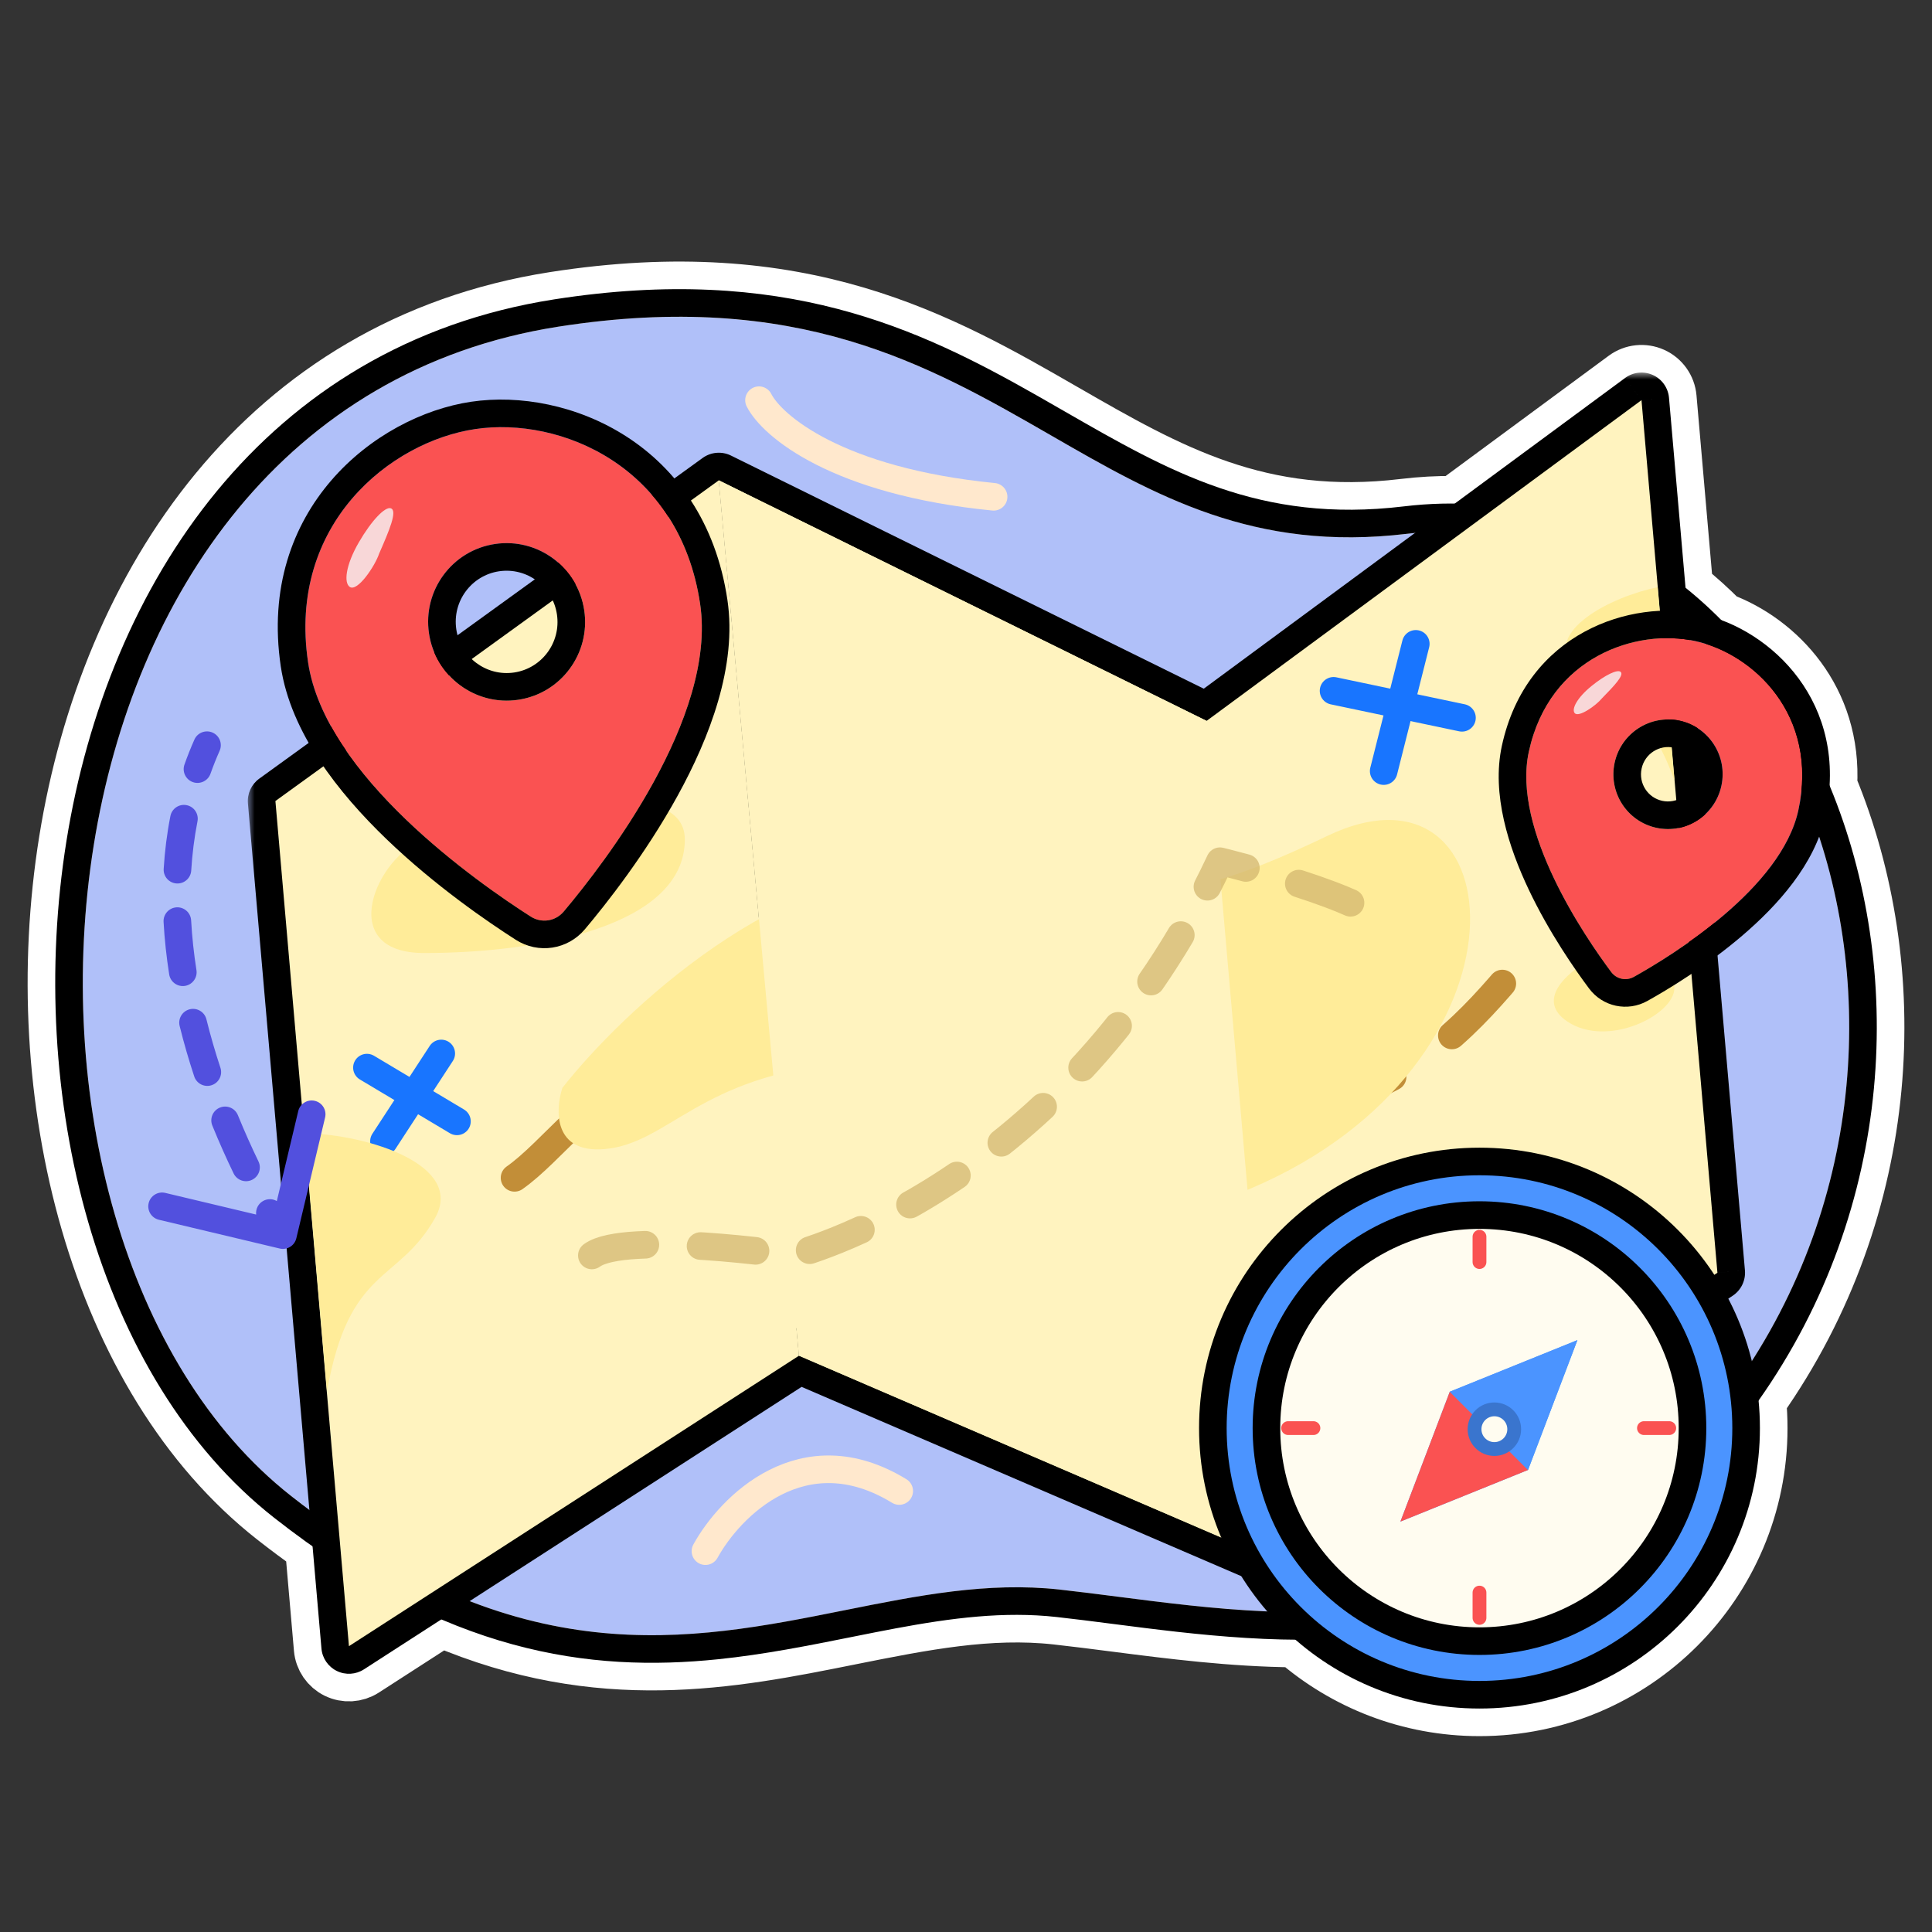 <svg width="140" height="140" viewBox="0 0 140 140" fill="none" xmlns="http://www.w3.org/2000/svg">
<rect x="0" y="0" width="140" height="140" fill="#333333" stroke="none"/>
<path d="M120.942 28.823C120.879 28.102 120.432 27.471 119.773 27.174C119.114 26.876 118.345 26.957 117.762 27.387L105.418 36.491C104.207 36.478 102.975 36.544 101.723 36.695C91.328 37.942 84.719 34.173 77.176 29.828L77.107 29.789C72.693 27.246 67.921 24.497 62.044 22.761C56.097 21.003 49.094 20.298 40.157 21.694C19.126 24.979 7.801 42.37 4.819 60.918C1.853 79.371 6.984 99.863 19.862 109.98C20.803 110.719 21.732 111.411 22.65 112.058L23.294 119.462C23.355 120.16 23.777 120.776 24.407 121.084C25.037 121.393 25.782 121.349 26.371 120.969L31.981 117.348C43.5 122.27 53.026 120.362 61.526 118.66L61.627 118.639C66.94 117.575 71.703 116.637 76.563 117.174C77.911 117.323 79.308 117.502 80.764 117.689L80.818 117.696C84.839 118.213 89.283 118.784 93.876 118.822C97.443 121.926 102.108 123.807 107.209 123.807C118.432 123.807 127.53 114.709 127.53 103.486C127.53 102.813 127.497 102.147 127.433 101.49C137.395 87.368 138.049 70.086 132.577 56.922C132.936 50.692 128.855 46.463 124.739 44.933C123.913 44.099 123.046 43.316 122.14 42.587L120.942 28.823Z" fill="#FFE8CD" stroke="white" stroke-width="4" stroke-linecap="round" stroke-linejoin="round"/>
<path d="M101.961 38.68C77.751 41.586 72.467 18.672 40.466 23.67C0.707 29.88 -3.111 89.39 21.098 108.407C45.306 127.424 60.297 113.366 76.782 115.186C90.843 116.738 109.759 121.526 124.865 101.613C145.056 74.996 129.269 35.404 101.961 38.68Z" fill="#B0C0F9"/>
<path fill-rule="evenodd" clip-rule="evenodd" d="M77.139 29.806C84.714 34.162 91.295 37.946 101.723 36.695C116.567 34.913 128.045 44.845 133.096 58.23C138.155 71.635 137.004 88.921 126.458 102.822C118.562 113.231 109.563 117.269 100.692 118.432C93.663 119.354 86.677 118.453 80.655 117.677C79.233 117.494 77.865 117.318 76.563 117.174C72.744 116.752 68.953 117.243 64.898 117.999C63.859 118.193 62.795 118.406 61.708 118.624C58.635 119.239 55.384 119.891 52.041 120.235C42.734 121.194 32.407 119.835 19.862 109.98C6.984 99.863 1.853 79.371 4.819 60.918C7.801 42.37 19.126 24.979 40.158 21.694C56.789 19.096 66.584 23.802 75.123 28.651C75.805 29.038 76.476 29.424 77.139 29.806ZM76.178 31.561C83.727 35.91 90.851 40.014 101.961 38.68C129.269 35.404 145.056 74.996 124.865 101.613C111.23 119.587 94.491 117.436 81.019 115.706C79.566 115.519 78.151 115.337 76.782 115.186C71.563 114.61 66.494 115.625 61.234 116.678C49.881 118.952 37.642 121.404 21.098 108.407C-3.111 89.39 0.707 29.88 40.466 23.67C57.783 20.965 67.276 26.433 76.178 31.561Z" fill="black"/>
<g style="mix-blend-mode:multiply">
<mask id="path-4-outside-1_3614_3946" maskUnits="userSpaceOnUse" x="17.957" y="26.996" width="109" height="95" fill="black">
<rect fill="white" x="17.957" y="26.996" width="109" height="95"/>
<path fill-rule="evenodd" clip-rule="evenodd" d="M52.088 34.807L19.957 58.045L25.287 119.288L57.898 98.239L92.762 113.249L92.762 113.249L124.452 92.228L118.95 28.996L87.436 52.238L87.435 52.238L58.248 37.844L52.088 34.807L55 66.602L55 66.603L52.088 34.807Z"/>
</mask>
<path fill-rule="evenodd" clip-rule="evenodd" d="M52.088 34.807L19.957 58.045L25.287 119.288L57.898 98.239L92.762 113.249L92.762 113.249L124.452 92.228L118.95 28.996L87.436 52.238L87.435 52.238L58.248 37.844L52.088 34.807L55 66.602L55 66.603L52.088 34.807Z" fill="#FFF3BF"/>
<path d="M19.957 58.045L18.785 56.425C18.216 56.837 17.904 57.518 17.965 58.218L19.957 58.045ZM52.088 34.807L54.079 34.624C54.014 33.909 53.569 33.283 52.915 32.986C52.261 32.689 51.498 32.765 50.916 33.186L52.088 34.807ZM25.287 119.288L23.294 119.462C23.355 120.16 23.777 120.776 24.407 121.084C25.037 121.393 25.782 121.349 26.371 120.969L25.287 119.288ZM57.898 98.239L58.689 96.402C58.077 96.138 57.374 96.197 56.814 96.558L57.898 98.239ZM92.762 113.249L91.971 115.086C92.133 115.156 92.304 115.204 92.479 115.229L92.762 113.249ZM92.762 113.249L92.479 115.229C92.965 115.298 93.459 115.187 93.867 114.916L92.762 113.249ZM124.452 92.228L125.557 93.894C126.167 93.49 126.508 92.784 126.444 92.054L124.452 92.228ZM118.95 28.996L120.942 28.823C120.879 28.102 120.432 27.471 119.773 27.174C119.114 26.876 118.345 26.957 117.763 27.387L118.95 28.996ZM87.435 52.238L85.717 53.262C86.006 53.747 86.487 54.087 87.04 54.199C87.593 54.31 88.168 54.183 88.623 53.848L87.435 52.238ZM87.435 52.238L89.154 51.215C88.956 50.883 88.666 50.615 88.32 50.444L87.435 52.238ZM58.248 37.844L59.132 36.051L58.248 37.844ZM52.088 34.807L52.972 33.013C52.323 32.693 51.552 32.748 50.955 33.158C50.359 33.568 50.03 34.268 50.096 34.989L52.088 34.807ZM55 66.602L55.988 68.342C56.671 67.954 57.064 67.202 56.992 66.42L55 66.602ZM55 66.603L53.009 66.785C53.071 67.461 53.472 68.06 54.074 68.375C54.676 68.69 55.397 68.677 55.987 68.342L55 66.603ZM21.13 59.666L53.26 36.427L50.916 33.186L18.785 56.425L21.13 59.666ZM27.279 119.115L21.95 57.872L17.965 58.218L23.294 119.462L27.279 119.115ZM56.814 96.558L24.202 117.608L26.371 120.969L58.983 99.919L56.814 96.558ZM93.552 111.412L58.689 96.402L57.107 100.076L91.971 115.086L93.552 111.412ZM93.045 111.269L93.044 111.269L92.479 115.229L92.479 115.229L93.045 111.269ZM123.346 90.561L91.656 111.582L93.867 114.916L125.557 93.894L123.346 90.561ZM116.957 29.17L122.459 92.401L126.444 92.054L120.942 28.823L116.957 29.17ZM88.623 53.848L120.137 30.606L117.763 27.387L86.248 50.629L88.623 53.848ZM85.717 53.262L85.717 53.262L89.154 51.215L89.154 51.215L85.717 53.262ZM57.363 39.638L86.551 54.032L88.32 50.444L59.132 36.051L57.363 39.638ZM51.203 36.6L57.363 39.638L59.132 36.051L52.972 33.013L51.203 36.6ZM56.992 66.42L54.08 34.624L50.096 34.989L53.009 66.785L56.992 66.42ZM55.987 68.342L55.988 68.342L54.013 64.863L54.013 64.863L55.987 68.342ZM50.096 34.989L53.009 66.785L56.992 66.42L54.079 34.624L50.096 34.989Z" fill="black" mask="url(#path-4-outside-1_3614_3946)"/>
</g>
<path d="M19.957 58.045L52.087 34.807L57.898 98.239L25.286 119.288L19.957 58.045Z" fill="#FFF3BF"/>
<path d="M87.435 52.238L118.949 28.996L124.451 92.228L92.761 113.249L57.898 98.239L52.087 34.807L87.435 52.238Z" fill="#FFF3BF"/>
<path d="M37.286 85.35C42.679 81.569 48.52 68.721 73.171 77.259C97.822 85.797 104.919 75.978 111.059 68.668" stroke="#B37417" stroke-opacity="0.8" stroke-width="2" stroke-linecap="round" stroke-linejoin="round" stroke-dasharray="5.25 5.25"/>
<path d="M26.589 77.363L33.112 81.258" stroke="#1875FF" stroke-width="2" stroke-linecap="round" stroke-linejoin="round"/>
<path d="M31.975 76.339L27.823 82.701" stroke="#1875FF" stroke-width="2" stroke-linecap="round" stroke-linejoin="round"/>
<path d="M96.635 50.06L105.94 52.015" stroke="#1875FF" stroke-width="2" stroke-linecap="round" stroke-linejoin="round"/>
<path d="M102.593 46.656L100.268 55.876" stroke="#1875FF" stroke-width="2" stroke-linecap="round" stroke-linejoin="round"/>
<path d="M75.48 97.768L77.631 101.985" stroke="#1875FF" stroke-width="1.5" stroke-linecap="round" stroke-linejoin="round"/>
<path d="M78.661 99.012L74.361 100.994" stroke="#1875FF" stroke-width="1.5" stroke-linecap="round" stroke-linejoin="round"/>
<g style="mix-blend-mode:multiply">
<path d="M68.105 63.019C56.649 62.403 45.097 73.304 40.752 78.832C40.225 80.445 40.097 83.59 43.811 83.267C48.452 82.863 50.699 77.966 61.087 77.062C71.475 76.158 69.342 95.15 90.605 86.135C111.868 77.121 109.858 54.013 96.176 60.576C82.494 67.139 82.425 63.788 68.105 63.019Z" fill="#FFEC99"/>
</g>
<path d="M30.74 69.061C24.155 69.061 27.351 61.959 30.74 60.829C37.035 58.731 49.625 55.793 49.625 60.829C49.625 67.124 38.972 69.061 30.74 69.061Z" fill="#FFEC99"/>
<path d="M113.582 74.028C111.258 72.478 113.582 70.477 115.035 69.67C117.94 68.218 121.33 69.67 121.33 71.607C121.33 73.543 116.488 75.965 113.582 74.028Z" fill="#FFEC99"/>
<g style="mix-blend-mode:multiply">
<path d="M31.53 88.254C33.682 84.437 26.732 82.22 22.066 82.108L23.695 100.829C25.3 91.71 28.842 93.024 31.53 88.254Z" fill="#FFEC99"/>
</g>
<g style="mix-blend-mode:multiply">
<path d="M113.943 48.302C111.866 45.769 116.698 43.239 120.119 42.554L121.337 56.552C118.978 50.043 116.539 51.468 113.943 48.302Z" fill="#FFEC99"/>
</g>
<g style="mix-blend-mode:multiply">
<path d="M87.435 52.238L52.087 34.807L57.898 98.239L92.761 113.249L87.435 52.238Z" fill="#FFF3BF"/>
</g>
<path fill-rule="evenodd" clip-rule="evenodd" d="M22.323 47.988C20.834 37.96 28.297 32.003 34.437 31.091C40.578 30.179 49.245 33.74 50.734 43.768C51.957 51.998 43.813 62.536 40.853 66.05C40.251 66.765 39.241 66.919 38.453 66.416C34.561 63.929 23.547 56.227 22.323 47.988ZM37.55 50.71C40.657 50.249 42.8 47.347 42.337 44.229C41.874 41.111 38.98 38.957 35.873 39.419C32.767 39.88 30.623 42.782 31.087 45.9C31.55 49.018 34.444 51.171 37.55 50.71Z" fill="#FA5252"/>
<path fill-rule="evenodd" clip-rule="evenodd" d="M20.345 48.282C18.656 36.908 27.182 30.146 34.143 29.112C41.141 28.073 51.028 32.132 52.712 43.474C53.424 48.267 51.415 53.453 49.115 57.64C46.772 61.907 43.903 65.534 42.383 67.338M42.383 67.338C41.135 68.82 39.01 69.145 37.376 68.101C35.378 66.824 31.528 64.196 28 60.8C24.54 57.468 21.059 53.089 20.345 48.282M37.256 48.732C39.264 48.434 40.66 46.555 40.358 44.523C40.056 42.49 38.174 41.099 36.167 41.397C34.16 41.695 32.763 43.574 33.065 45.606C33.367 47.638 35.249 49.03 37.256 48.732ZM34.437 31.091C28.297 32.003 20.834 37.96 22.323 47.988C23.547 56.227 34.561 63.929 38.453 66.416C39.241 66.919 40.251 66.765 40.853 66.05C43.813 62.536 51.956 51.998 50.734 43.768C49.245 33.74 40.578 30.179 34.437 31.091ZM42.337 44.229C42.8 47.347 40.657 50.249 37.55 50.71C34.444 51.171 31.55 49.018 31.087 45.9C30.623 42.782 32.766 39.88 35.873 39.419C38.98 38.957 41.873 41.111 42.337 44.229Z" fill="black"/>
<g style="mix-blend-mode:soft-light" opacity="0.8">
<path d="M28.319 36.832C27.918 36.694 26.943 37.679 26.003 39.3C25.042 40.957 24.902 42.241 25.35 42.534C25.911 42.9 27.178 41.011 27.477 40.109C28.208 38.439 28.82 37.004 28.319 36.832Z" fill="#F8F9FA"/>
</g>
<path fill-rule="evenodd" clip-rule="evenodd" d="M110.785 54.469C112.283 47.574 118.606 45.533 122.827 46.45C127.049 47.367 131.814 51.817 130.317 58.711C129.088 64.37 121.194 69.225 118.403 70.784C117.835 71.102 117.14 70.954 116.751 70.432C114.829 67.856 109.555 60.132 110.785 54.469ZM120.027 59.987C122.163 60.45 124.272 59.089 124.737 56.945C125.203 54.802 123.849 52.688 121.713 52.224C119.578 51.76 117.469 53.122 117.003 55.265C116.537 57.409 117.891 59.523 120.027 59.987Z" fill="#FA5252"/>
<path fill-rule="evenodd" clip-rule="evenodd" d="M108.831 54.044C110.617 45.821 118.219 43.402 123.252 44.495C128.32 45.596 134.051 50.944 132.271 59.136C131.511 62.635 128.795 65.626 126.245 67.805C123.627 70.043 120.829 71.721 119.379 72.531C117.935 73.337 116.137 72.954 115.148 71.628C114.15 70.29 112.264 67.596 110.779 64.466C109.334 61.42 108.068 57.556 108.831 54.044ZM120.452 58.032C121.501 58.26 122.55 57.592 122.783 56.521C123.016 55.45 122.338 54.406 121.289 54.178C120.239 53.95 119.19 54.619 118.958 55.69C118.725 56.761 119.402 57.804 120.452 58.032ZM122.827 46.45C118.606 45.533 112.283 47.574 110.785 54.469C109.555 60.132 114.829 67.856 116.751 70.432C117.14 70.954 117.835 71.102 118.403 70.784C121.194 69.225 129.088 64.37 130.317 58.711C131.814 51.817 127.049 47.367 122.827 46.45ZM124.737 56.945C124.272 59.089 122.163 60.45 120.027 59.987C117.891 59.523 116.538 57.409 117.003 55.265C117.469 53.122 119.578 51.76 121.713 52.224C123.849 52.688 125.203 54.802 124.737 56.945Z" fill="black"/>
<g style="mix-blend-mode:soft-light" opacity="0.8">
<path d="M117.433 48.682C117.206 48.494 116.329 48.895 115.318 49.719C114.285 50.561 113.878 51.363 114.098 51.663C114.373 52.039 115.662 51.121 116.079 50.608C116.965 49.701 117.717 48.917 117.433 48.682Z" fill="#F8F9FA"/>
</g>
<path d="M42.888 90.975C45.309 89.2 57.414 90.975 57.414 90.975C57.414 90.975 77.266 86.133 88.403 62.407C88.403 62.407 99.702 65.151 100.509 67.249" stroke="#D0B46C" stroke-opacity="0.7" stroke-width="2" stroke-linecap="round" stroke-linejoin="round" stroke-dasharray="4 4"/>
<circle cx="107.209" cy="103.486" r="19.321" fill="#4B94FF" stroke="black" stroke-width="2" stroke-linejoin="round"/>
<circle cx="107.208" cy="103.486" r="15.437" fill="#FFFCF0" stroke="black" stroke-width="2" stroke-linejoin="round"/>
<path d="M95.176 103.486H93.343" stroke="#FA5252" stroke-linecap="round" stroke-linejoin="round"/>
<path d="M120.96 103.486H119.127" stroke="#FA5252" stroke-linecap="round" stroke-linejoin="round"/>
<path d="M107.209 91.453V89.62" stroke="#FA5252" stroke-linecap="round" stroke-linejoin="round"/>
<path d="M107.209 117.238V115.405" stroke="#FA5252" stroke-linecap="round" stroke-linejoin="round"/>
<path fill-rule="evenodd" clip-rule="evenodd" d="M110.727 106.519L114.305 97.11L105.057 100.849L105.057 100.849L105.057 100.849L101.479 110.259L110.727 106.519L110.727 106.519L110.727 106.519Z" fill="#4B94FF"/>
<path d="M101.479 110.259L105.057 100.849L110.727 106.519L101.479 110.259Z" fill="#FA5252"/>
<path d="M114.305 97.11L110.727 106.519L105.057 100.849L114.305 97.11Z" fill="#4B94FF"/>
<circle cx="108.288" cy="103.565" r="1.437" fill="#FFFCF0" stroke="#3A75CE"/>
<path d="M20.269 90.473C20.806 90.601 21.345 90.269 21.473 89.732L23.558 80.976C23.686 80.439 23.354 79.9 22.816 79.772C22.279 79.644 21.74 79.976 21.612 80.513L19.759 88.296L11.977 86.443C11.439 86.315 10.9 86.647 10.772 87.184C10.644 87.721 10.976 88.26 11.513 88.388L20.269 90.473ZM15.915 54.405C16.138 53.9 15.911 53.31 15.406 53.086C14.901 52.862 14.31 53.09 14.086 53.595L15.915 54.405ZM13.368 55.399C13.183 55.919 13.455 56.491 13.976 56.676C14.496 56.86 15.068 56.588 15.253 56.067L13.368 55.399ZM14.31 59.519C14.417 58.977 14.064 58.451 13.522 58.345C12.98 58.238 12.454 58.591 12.348 59.133L14.31 59.519ZM11.861 62.96C11.826 63.511 12.246 63.986 12.797 64.019C13.348 64.053 13.823 63.634 13.857 63.083L11.861 62.96ZM13.85 66.693C13.82 66.141 13.348 65.719 12.797 65.749C12.245 65.78 11.823 66.251 11.853 66.803L13.85 66.693ZM12.26 70.609C12.345 71.154 12.857 71.527 13.403 71.442C13.948 71.356 14.321 70.844 14.236 70.299L12.26 70.609ZM14.959 73.867C14.827 73.331 14.285 73.004 13.748 73.136C13.212 73.269 12.885 73.811 13.018 74.347L14.959 73.867ZM14.074 78.001C14.246 78.526 14.812 78.811 15.336 78.638C15.861 78.465 16.146 77.899 15.973 77.375L14.074 78.001ZM17.238 80.809C17.03 80.298 16.447 80.052 15.935 80.26C15.424 80.468 15.178 81.052 15.386 81.563L17.238 80.809ZM16.928 85.03C17.168 85.527 17.766 85.736 18.263 85.495C18.761 85.255 18.969 84.657 18.729 84.16L16.928 85.03ZM20.427 87.407C20.155 86.926 19.545 86.757 19.064 87.029C18.584 87.3 18.414 87.911 18.686 88.391L20.427 87.407ZM14.086 53.595C13.821 54.192 13.582 54.794 13.368 55.399L15.253 56.067C15.45 55.51 15.671 54.955 15.915 54.405L14.086 53.595ZM12.348 59.133C12.097 60.407 11.939 61.685 11.861 62.96L13.857 63.083C13.93 61.891 14.078 60.7 14.31 59.519L12.348 59.133ZM11.853 66.803C11.924 68.087 12.064 69.359 12.26 70.609L14.236 70.299C14.049 69.11 13.917 67.905 13.85 66.693L11.853 66.803ZM13.018 74.347C13.328 75.601 13.685 76.823 14.074 78.001L15.973 77.375C15.599 76.241 15.257 75.068 14.959 73.867L13.018 74.347ZM15.386 81.563C15.886 82.792 16.407 83.953 16.928 85.03L18.729 84.16C18.226 83.118 17.722 81.996 17.238 80.809L15.386 81.563ZM18.686 88.391C19.021 88.984 19.344 89.529 19.649 90.024L21.352 88.976C21.06 88.502 20.75 87.978 20.427 87.407L18.686 88.391Z" fill="#5250DE"/>
<path d="M55 29C55.944 30.867 60.667 34.88 72 36" stroke="#FFE8CD" stroke-width="2" stroke-linecap="round" stroke-linejoin="round"/>
<path d="M51.119 112.402C52.895 109.174 58.189 103.783 65.162 108.044" stroke="#FFE8CD" stroke-width="2" stroke-linecap="round" stroke-linejoin="round"/>
</svg>
